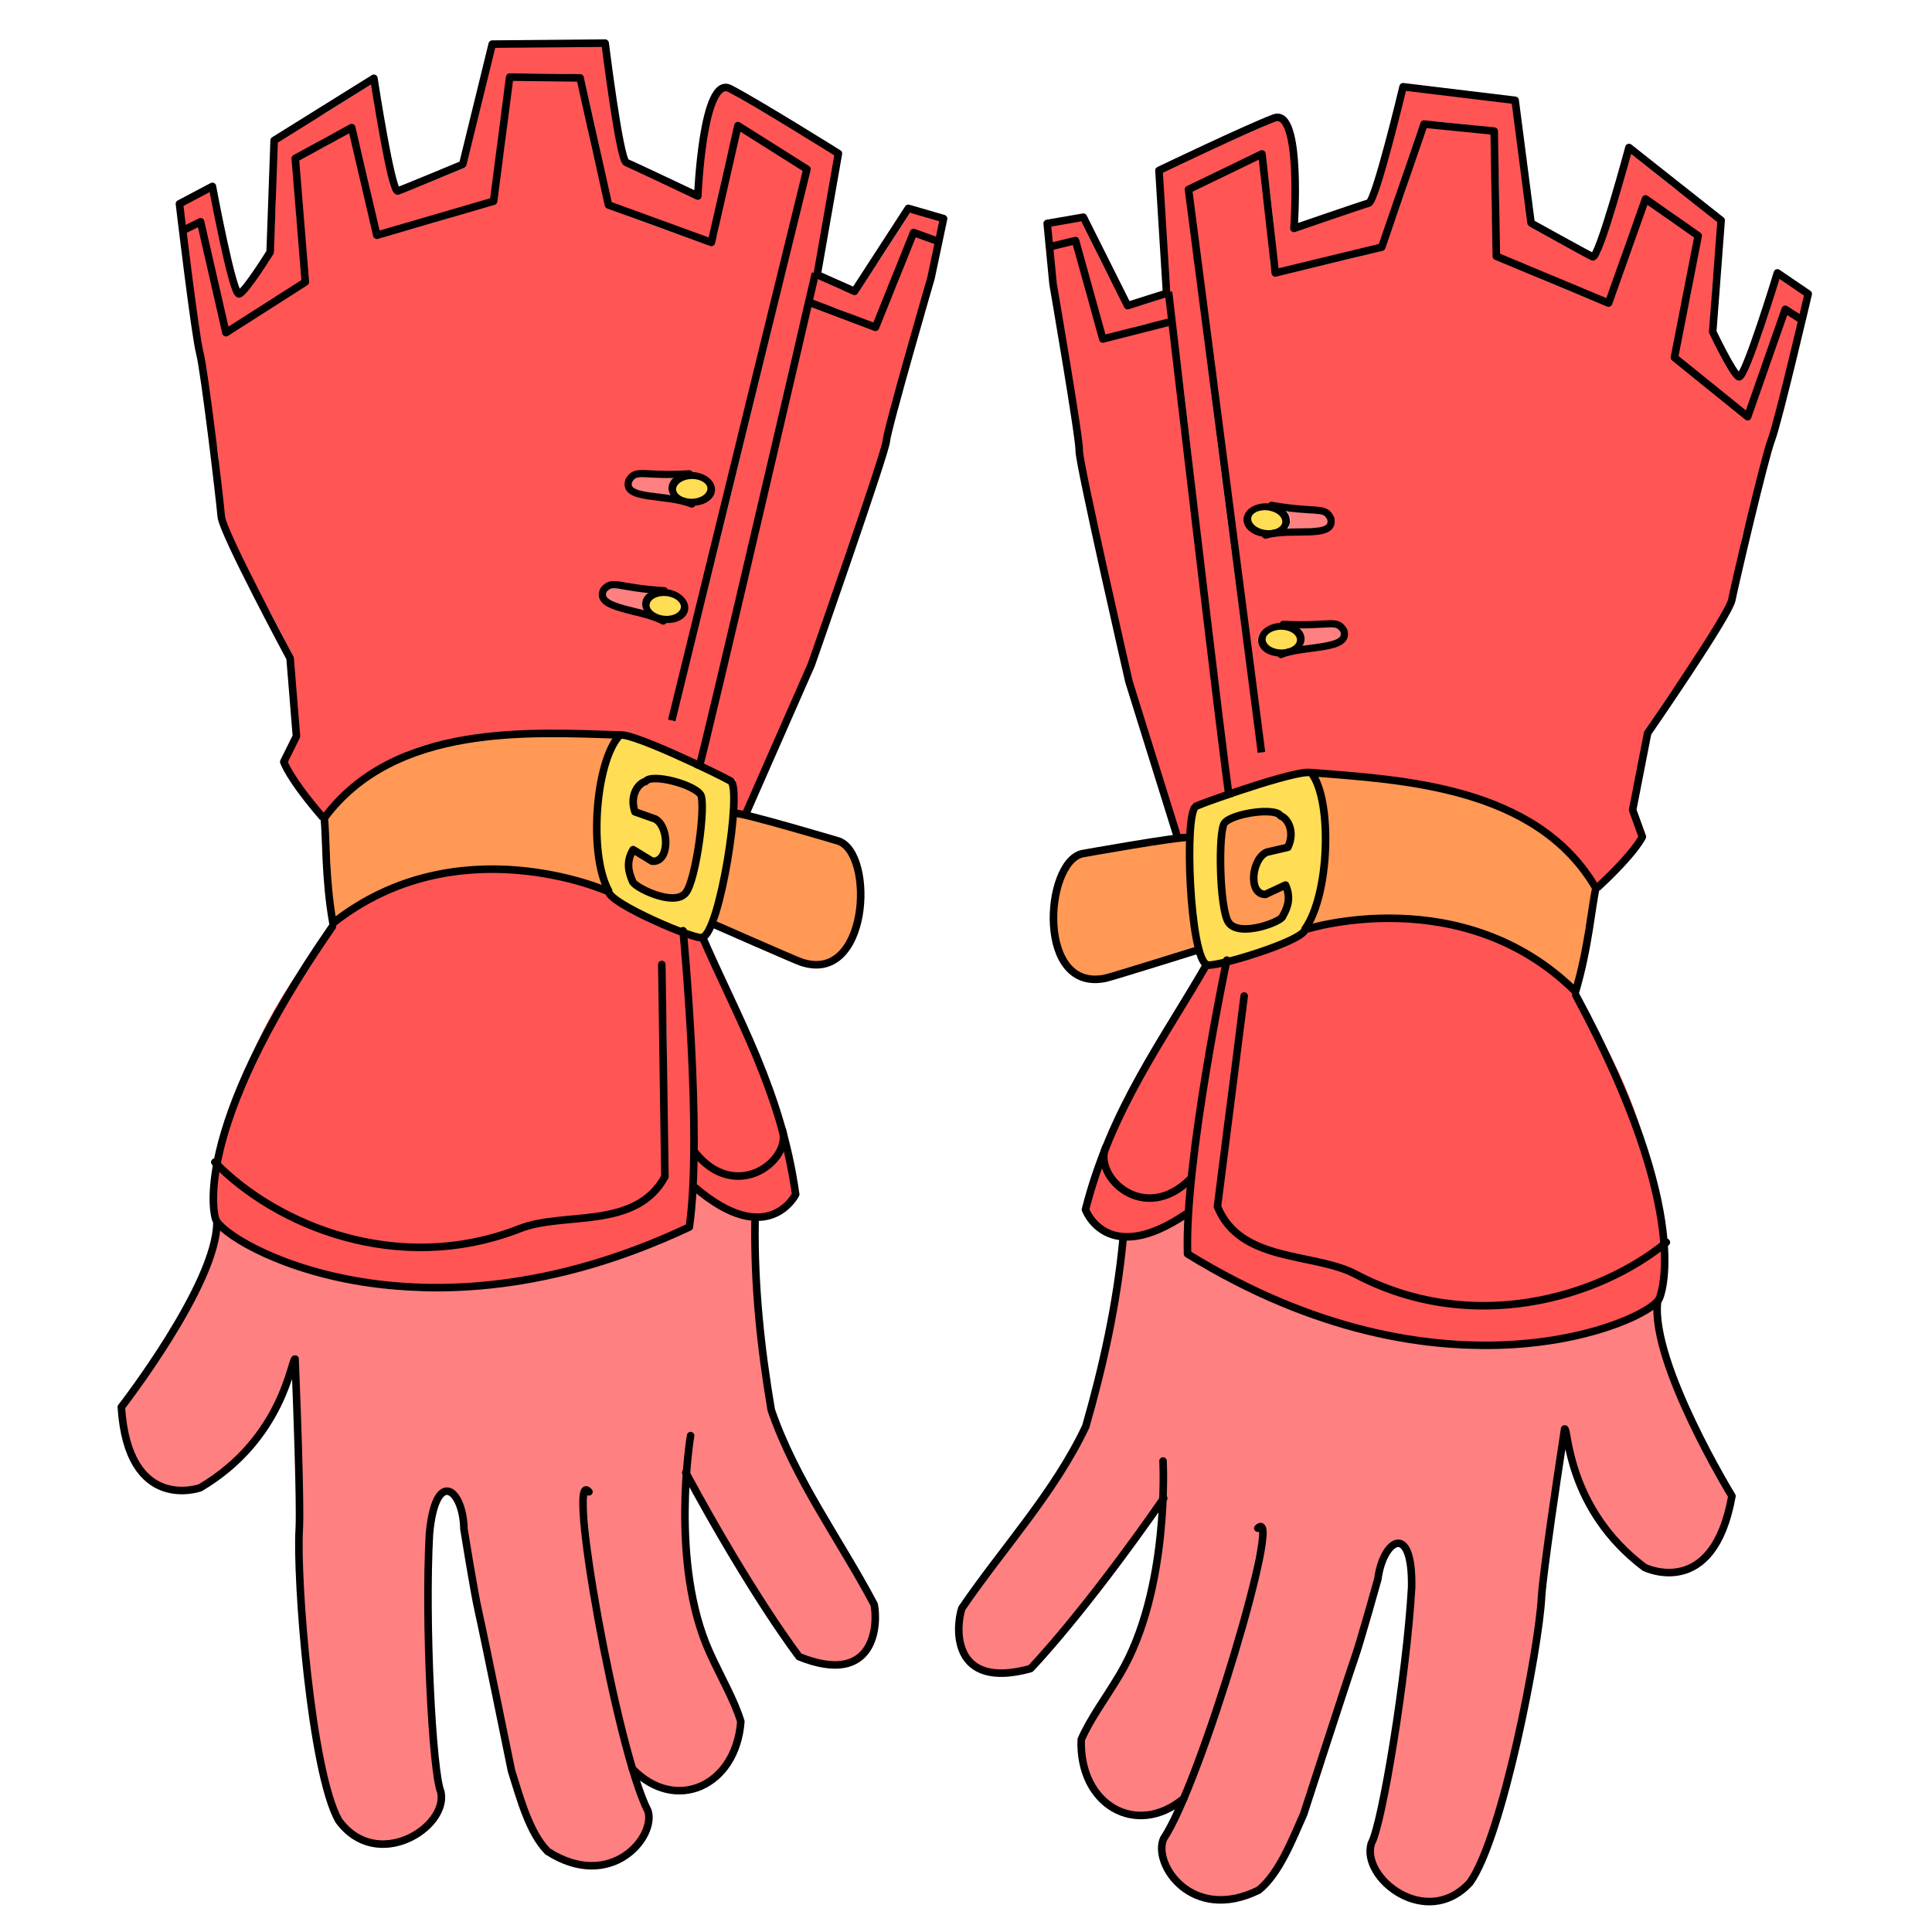 <?xml version="1.0" encoding="UTF-8"?>
<svg cursor="default" version="1.1" viewBox="0 0 256 256" xmlns="http://www.w3.org/2000/svg" xmlns:cc="http://creativecommons.org/ns#" xmlns:dc="http://purl.org/dc/elements/1.1/" xmlns:rdf="http://www.w3.org/1999/02/22-rdf-syntax-ns#">
 <g stroke-linecap="round" stroke-linejoin="round">
  <g fill="#f95" stroke="#f95" stroke-width=".356">
   <path d="m44.408 119.98c-0.178-0.526-0.399-3.315-0.491-6.199-1.881-4.791-0.9-6.237 3.245-9.571 6.322-5.085 15.586-7.849 31.092-6.792l3.338 0.228-1.699 2.684c-1.288 3.502-1.454 7.515-0.907 12.23l1.211 4.762-5.229-1.088c-5.023-1.565-6.365-1.877-12.864-1.331-5.546 0.465-6.252 1.302-9.133 2.446-1.744 0.692-4.42 1.26-5.774 2.086l-3.041 2.836z" style="paint-order:normal"/>
   <path d="m86.734 118.11c-2.525-0.684-3.168-1.207-3.32-2.979l0.499-2.225 1.305 0.503c1.872 0.956 3.121 1.197 3.512-0.932 0.421-2.292-0.828-3.398-2.95-4.354-1.879-0.847-1.874-2.383-0.677-3.791 0.991-1.167 2.085-1.35 4.999-0.225 2.148 0.829 3.041 1.886 2.376 6.834-0.523 3.888-1.353 7.366-2.208 7.562-0.302 0.069-1.748 0.511-2.535 0.298z" style="paint-order:normal"/>
   <path d="m106.95 127.68c-0.315-0.089-3.095-1.105-6.3-2.457l-5.456-3.174 0.785-2.964c0.432-1.63 1.027-4.676 1.324-6.769l0.234-4.381 3.412 0.748c1.702 0.373 4.584 1.119 6.66 1.731 3.651 1.076 4.531 1.704 5.372 3.251 1.774 3.266 0.643 11.121-1.885 13.215-1.008 0.835-3.321 1.033-4.145 0.799z" style="paint-order:normal"/>
  </g>
  <g fill="#fd5" stroke="#fd5" stroke-width=".356">
   <path d="m89.131 122.89c-5.52-2.241-8.126-3.947-8.869-5.603-1.482-3.304-1.177-12.102 0.394-16.761 0.964-2.861 1.39-3.398 4.398-2.281 4.138 1.536 11.917 5.106 11.96 5.629 0.106 1.308-0.478 8.533-1.168 12.151-0.633 3.32-2.571 7.685-2.96 7.692-0.048 1e-3 -1.902-0.074-3.756-0.827zm1.989-4.426c0.85-1.076 1.448-4.795 1.829-9.091 0.36-4.055 0.598-4.375-2.003-5.446-4.431-1.824-7.328-0.972-7.042 2.548 0.126 1.546 0.196 1.63 1.798 2.168 1.759 0.59 2.107 1.118 2.244 2.805 0.141 1.729-0.881 3.033-2.438 2.034-0.732-0.47-1.819-1.33-1.805-1.674 0.026-0.624-0.813 2.433-0.525 3.756 0.397 1.821 0.417 1.991 2.772 2.864 2.426 0.899 4.301 1.133 5.167 0.036z" style="paint-order:normal"/>
   <path d="m86.731 81.434c-0.756-0.492-1.017-1.597-0.351-2.204 0.37-0.337 0.93-0.291 1.209-0.314 0.949-0.077 2.612 0.727 2.672 1.457 0.047 0.576-0.579 1.294-1.55 1.373-0.673 0.055-1.561-0.039-1.981-0.312z" style="paint-order:normal"/>
   <path d="m90.894 66.088c-1.278-0.517-1.825-2.013-0.755-2.522 1.197-0.57 3.803 0.24 3.705 1.099-0.1 0.877-1.89 1.852-2.95 1.423z" style="paint-order:normal"/>
  </g>
  <g fill="#f55" stroke="#f55" stroke-width=".356">
   <path d="m41.418 106.48c-0.553-0.625-1.679-2.008-2.399-3.082l-1.25-2.3 0.776-1.628c0.739-1.456 1.283-1.733 0.86-7.065l-0.448-5.651-2.851-5.451c-2.697-4.825-5.148-7.776-5.878-10.137-0.635-2.055-0.977-3.977-1.148-6.821-0.087-1.456 0.326-3.001-0.178-5.247-1.375-6.136-2.091-11.152-2.212-12.482-0.459-5.037-2.722-15.471-2.259-15.813 0.234-0.172 1.683-0.653 1.773-0.744 0.548-0.558 0.876 3.237 1.731 7.01 0.973 4.292 1.559 7.411 1.852 7.497 0.453 0.133 7.934-5.16 9.89-6.761l1.077-0.423-0.565-8.059-0.889-7.941 3.602-1.695c1.619-0.869 3.226-2.369 3.364-2.241 0.137 0.128 1.014 3.897 1.84 7.494 0.826 3.597 1.324 6.782 1.424 6.867 0.1 0.085 3.804-0.91 8.231-2.211 4.427-1.301 7.975-2.754 8.033-2.759 0.058-0.005 0.668-3.138 1.205-7.431 0.537-4.294 0.837-8.722 0.966-8.9 0.262-0.363 8.153-0.075 8.826 0.269 0.237 0.121 0.415 4.171 1.399 8.584 0.984 4.413 1.913 8.129 2.065 8.259 0.428 0.366 13.655 5.14 14.142 5.105 0.238-0.017 0.622-0.843 0.853-1.835 0.231-0.992 0.708-4.424 1.403-7.506 0.881-3.908 1.224-6.25 1.546-6.093 0.499 0.243 7.614 4.758 8.176 5.177 0.188 0.14-3.68 16.618-8.559 36.51-6.513 26.55-9.357 36.231-9.031 36.509 0.279 0.237 0.555 0.237 0.74 2.56e-4 0.378-0.484 17.996-72.391 17.917-73.13-0.269-0.567-9.483-6.324-9.893-6.171-0.246 0.118-1.172 3.479-2.058 7.469-0.894 4.027-1.384 7.449-1.346 7.688 0.288 1.811-12.622-3.818-13.183-4.289-0.246-0.206-0.626-4.167-1.5-8.192-0.874-4.026-1.71-7.747-1.857-8.269-0.266-0.94-0.32-0.95-5.314-0.994-2.775-0.024-5.124 0.049-5.221 0.162-0.096 0.114-0.64 3.816-1.207 8.228-0.567 4.412-0.669 8.329-0.697 8.372-0.093 0.14-14.931 4.619-15.031 4.535-0.054-0.045-0.455-3.765-1.304-7.417-0.85-3.652-1.671-6.811-1.825-7.021-0.183-0.249-1.72 0.406-4.435 1.89l-3.833 2.488 0.347 7.989 1.039 8.296-4.069 3.113c-2.386 1.514-4.828 3.847-5.902 3.188-0.232 0.084-1.078-2.953-1.921-6.693-0.761-3.376-0.832-6.603-1.014-7.1-0.342-0.938-1.284-0.19-2.632 0.342-0.713 0.281-0.477-1.751-0.555-2.698-0.075-0.923 0.577-0.618 1.857-1.245 0.823-0.403 2.214-1.239 2.287-1.178 0.072 0.061-0.064 3.23 0.442 5.629 1.523 7.215 2.558 9.429 3.259 8.804 2.093-1.868 2.276-4.136 3.811-4.433 0.675-1.136 0.819-2.326 1.041-8.569l-0.013-7.592 6.384-3.478 6.113-3.82 0.131 1.605c0.143 1.758 1.838 10.486 2.301 11.852 0.159 0.469 0.509 0.918 0.777 0.996 0.268 0.079 2.502-0.685 4.964-1.696l4.477-1.839 1.925-7.927 1.873-8.196c0.381 0.017 1.221-0.916 1.404-0.091 0.136 0.614 3.521 0.008 6.687-0.029 3.167-0.037 6.11-0.064 6.135-0.027 0.025 0.037 0.154 3.416 0.686 6.958 1.423 9.474 1.006 8.151 6.687 10.86 2.656 1.267 4.938 2.654 5.215 2.588 0.341-0.081 0.414-1.945 0.824-5.426 0.633-5.374 1.81-9.098 2.757-9.175 0.307-0.025 1.164 0.909 1.842 1.302 3.507 2.031 12.441 7.168 12.61 7.397 0.22 0.298-2.308 14.685-2.736 15.616-0.152 0.331-1.939 6.563-3.635 13.859-6.526 28.062-11.345 50.729-11.562 50.988-0.124 0.149-2.642-1.55-5.182-2.551l-4.838-1.373-6.508-0.178c-8.159-0.223-15.948 0.399-20.466 1.909-3.997 1.336-8.317 3.944-10.738 6.484l-2.277 2.994zm49.207-24.494c0.426-0.354 0.745-1.018 0.708-1.476-0.142-1.746-2.015-2.19-6.219-2.73-4.642-0.596-5.469-0.775-5.319 1.059 0.09 1.109 0.946 1.488 3.788 2.191 1.295 0.32 2.717 0.887 3.038 1.06 0.897 0.482 3.14 0.613 4.005-0.104zm2.555-15.118c2.341-1.165 2.219-3.18-0.253-4.188-0.956-0.39-2.653-0.133-5.296-0.095-3.648 0.052-3.991-0.315-4.571 0.441-0.834 1.087-0.344 2.462 1.027 2.888 0.581 0.181 2.035 0.065 3.476 0.293 4.26 0.673 3.05 0.322 3.376 0.479 0.756 0.364-0.365 0.821 1.281 0.002z" style="paint-order:normal"/>
   <path d="m54.555 169.86c-10.74 0.589-20.527-2.528-24.676-6.771l-1.446-2.311 0.053-2.515c0.029-1.383 0.079-4.04 0.326-3.024 0.851-2.022 1.744 1.806 3.528 2.943 10.59 6.749 23.439 9.065 35.792 4.835 1.534-0.527 4.244-1.338 5.736-1.463 4.443-0.372 8.928-0.414 10.866-1.441 2.6-1.379 3.517-3.72 3.374-5.737-0.061-0.865 0.516-7.15 0.432-14.108-0.143-11.947-0.328-13.959-1.189-12.919-0.173 0.209 0.214 6.86 0.322 14.614 0.213 15.37 0.239 14.933-2.168 16.706-1.866 1.374-3.621 1.864-9.835 2.729-3.689 0.513-6.273 1.393-8.088 2.017-3.902 1.343-9.693 2.123-13.603 1.872-8.176-0.524-17.89-3.465-22.813-9.158l-1.946-2.25c0.276-0.928 0.182-2.168 0.458-3.096 2.116-7.127 4.636-14.59 10.918-23.166l3.902-5.327 3.497-2.432c7.63-4.516 15.485-4.991 26.708-3.422 3.298 0.461 4.337 0.023 7.712 3.987 1.048 0.705 3.191 1.828 4.761 2.496l2.991 0.775 0.118 3.585c1.944 10.143 2.122 26.075 1.059 31.967l-0.516 2.86-3.353 1.954c-8.358 3.482-14.133 5.131-22.745 6.032-4.334 0.453-8.292 0.309-10.746 0.159z" style="paint-order:normal"/>
   <path d="m97.394 105.35 0.253-2.159-1.909-0.573c-1.151-0.346-2.66-0.94-2.642-1.143 0.135-1.502 2.451-11.005 5.177-22.616 2.726-11.611 6.039-24.607 7.131-29.304 1.092-4.698 2.081-8.991 2.127-9.053 0.046-0.062 2.006 0.817 4.184 1.671 2.178 0.854 4.14 1.841 4.366 1.823 0.227-0.018 1.511-2.786 2.854-6.15l2.345-6.563 1.411 0.283c0.592 0.154 1.455 0.458 1.47 0.639 0.047 0.579-3.504 14.224-7.491 28.387-2.294 8.149-8.908 28.571-13.465 36.934-2.72 4.992-3.957 10.635-4.526 10.104-1.009 0.549-1.436-1.028-1.289-2.28z" style="paint-order:normal"/>
   <path d="m96.917 155.64c-1.501-0.195-2.585-0.899-3.716-1.926l-1.099-0.751-0.235-7.818c-0.103-3.416 0.303-9.471-0.088-13.397-0.705-7.064-0.818-7.385-0.666-7.394 2.743-0.53 2.6 2.393 5.778 9.043 3.929 8.223 6.496 15.68 6.666 17.773 0.203 2.5-3.753 4.846-6.639 4.47z" style="paint-order:normal"/>
   <path d="m97.973 160.49c-1.424-0.287-2.056-0.469-4.248-1.92-1.267-0.839-1.887-1.913-1.567-3.149l0.022-1.837 1.342 0.854c2.876 2.293 7.206 2.358 9.523-0.37l0.568-1.882 1.312 3.556c0.25 1.38 0.108 2.809-0.014 3.046-0.278 0.544-3.298 2.342-4.037 2.368-0.306 0.011-1.119 0.074-1.823-0.068z" style="paint-order:normal"/>
   <path d="m111.99 41.123c-1.947-0.859-4.182-1.212-4.253-1.272-0.071-0.06 0.206-1.032 0.283-1.689l0.367-1 2.431 1.111c1.337 0.611 2.35 0.693 2.44 0.686 0.09-7e-3 1.911-2.066 3.859-5.077l3.54-5.476 1.958 0.186c1.511 0.216 2.812 0.382 2.165 1.559 0.151 1.003-0.226 1.852-2.74 0.721-0.674-0.201-1.327-0.737-1.406-0.637-0.079 0.1-0.877 3.013-2.27 6.308l-2.634 6.229z" style="paint-order:normal"/>
  </g>
  <g fill="#ff8080">
   <path d="m76.289 246.32c-2.243-0.621-4.256-1.35-5.266-3.041-1.866-3.123-3.252-7.322-5.512-19.853-2.172-12.042-3.825-20.005-4.015-22.304-0.205-2.487-0.972-3.763-2.368-3.65-1.55 0.126-1.966 2.119-2.257 6.636-0.458 7.111-0.535 22.816 0.405 30.195 1.304 4.704 0.752 5.919-0.811 7.534-3.768 3.893-10.313 2.811-12.214-1.938-0.829-2.071-1.611-6.562-2.422-11.33-0.827-4.859-2.257-22.34-2.094-25.585 0.147-2.914 0.355-14.157 0.015-19.499-0.226-3.549-0.294-3.928-0.712-3.977-0.304-0.036-0.216 1.124-0.38 1.626-0.927 2.835-2.006 5.074-2.851 6.588-1.441 2.581-4.729 6.145-7.168 7.886-1.91 1.363-2.641 1.53-4.105 1.632-4.032 0.281-7.246-3.357-8.043-8.79l-0.149-2.266 2.163-2.157c5.422-7.514 9.25-15.534 10.199-19.801l0.116-1.854 2.199 1.758c3.148 2.518 14.976 7.077 25.106 7.072 3.609-2e-3 11.886-0.625 15.64-1.391 5.83-1.189 12.024-3.183 17.615-5.671l2.132-1.456 0.61-1.594c-0.567-5.235 0.15-2.728 1.633-1.697 1.661 1.155 2.995 1.414 4.327 1.757l1.733 0.382-0.028 9.187c0.36 5.053 1.501 10.592 1.851 12.812 0.553 3.507 0.157 4.201 1.455 7.217 1.771 4.112 2.803 5.496 7.991 14.279 4.006 6.782 4.644 7.497 4.763 9.184 0.314 4.455-2.966 6.957-7.42 5.866-0.958-0.235-2.533-0.565-2.771-0.792-1.382-1.328-9.812-14.237-12.931-21.538l-1.729-2.948 0.397-1.638c0.276-2.954 0.653-3.405 0.038-3.354-0.437 0.035 0.038 0.34-0.198 2.255-0.153 1.244-0.473 2.81-0.502 3.464-0.029 0.654 0.174 1.467 0.139 1.832-0.219 2.281-0.05 9.008 0.44 12.101 0.866 5.467 1.472 7.344 5.068 14.798 1.631 3.381 1.788 4.757 0.903 7.136-1.254 3.366-3.689 5.539-6.744 5.78-1.518 0.119-2.691-0.171-3.864-0.699-2.248-1.01-3.036-2.403-3.677-4.716-2.36-8.518-4.396-23.162-4.954-30.022-0.237-2.915-0.79-3.944-0.331-4.286 0.406-0.302 1.015 0.257 0.757-0.143-0.422-0.654-1.264-0.56-1.585 0.177-1.327 3.052 3.864 30.928 7.586 40.737l1.286 2.627-0.509 1.926c-1.238 3.195-5.857 5.055-9.34 4.091z" stroke="#ff8080" stroke-width=".252" style="paint-order:normal"/>
   <path d="m87.157 65.356c-1.728-0.234-2.106-0.305-2.63-0.494-0.724-0.26-0.941-0.633-0.641-1.1 0.302-0.471 0.659-0.534 2.55-0.45 0.647 0.029 1.384 0.053 1.639 0.053 0.254 1e-3 0.598 0.006 0.763 0.012l0.3 0.011-0.196 0.241c-0.314 0.387-0.388 0.629-0.349 1.147 0.02 0.253 0.065 0.534 0.101 0.624 0.037 0.091 0.043 0.163 0.013 0.162-0.029-0.001-0.727-0.094-1.55-0.206z" stroke="#f55" stroke-width=".061" style="paint-order:markers fill stroke"/>
   <g stroke="#ff8080" stroke-width=".061">
    <path d="m83.695 80.413c-2.008-0.528-2.735-0.805-3.142-1.2-0.285-0.276-0.295-0.492-0.038-0.828 0.373-0.487 0.536-0.494 2.886-0.122 0.857 0.136 1.746 0.265 1.975 0.287l0.417 0.041-0.197 0.175c-0.246 0.218-0.453 0.551-0.523 0.837-0.063 0.259-0.04 0.779 0.044 1.011 0.033 0.09 0.039 0.164 0.012 0.163-0.026-0.001-0.671-0.165-1.434-0.366z" style="paint-order:markers fill stroke"/>
    <path d="m83.948 80.485c-2.251-0.588-3.004-0.873-3.421-1.294-0.277-0.28-0.267-0.497 0.039-0.858l0.254-0.299 0.538-0.009c0.35-0.006 1.065 0.076 2.044 0.236 0.828 0.135 1.701 0.263 1.939 0.286l0.433 0.042-0.268 0.295c-0.353 0.389-0.5 0.786-0.464 1.26 0.015 0.202 0.053 0.428 0.084 0.502 0.031 0.074 0.034 0.134 0.006 0.135-0.028 9.9e-4 -0.561-0.132-1.185-0.295z" style="paint-order:markers fill stroke"/>
    <path d="m86.935 65.281c-2.021-0.294-2.51-0.418-2.912-0.737-0.347-0.275-0.235-0.822 0.215-1.055 0.284-0.147 0.981-0.185 2.386-0.13 0.681 0.026 1.473 0.048 1.762 0.049 0.288 2.3e-4 0.545 0.01 0.57 0.022 0.025 0.012-0.037 0.151-0.139 0.309-0.261 0.407-0.308 0.664-0.228 1.26 0.046 0.341 0.047 0.511 0.003 0.512-0.036 7.1e-4 -0.782-0.103-1.657-0.231z" style="paint-order:markers fill stroke"/>
   </g>
  </g>
  <g fill="#f95" stroke="#f95" stroke-width=".356">
   <path d="m208.74 129.03c0.236-0.503 0.766-3.25 1.179-6.106 2.403-4.552 1.589-6.098-2.159-9.873-5.716-5.757-14.614-9.537-30.141-10.214l-3.342-0.146 1.389 2.857c0.889 3.624 0.608 7.63-0.461 12.255l-1.734 4.598 5.318-0.499c5.166-0.995 6.535-1.156 12.932 0.11 5.46 1.08 6.068 1.99 8.804 3.448 1.656 0.882 4.252 1.745 5.506 2.717l2.706 3.158z" style="paint-order:normal"/>
   <path d="m166.89 122.45c2.585-0.398 3.283-0.847 3.631-2.59l-0.248-2.267-1.353 0.355c-1.966 0.742-3.235 0.842-3.387-1.318-0.163-2.324 1.202-3.285 3.417-3.999 1.961-0.632 2.128-2.159 1.096-3.692-0.855-1.27-1.922-1.574-4.943-0.781-2.228 0.584-3.232 1.535-3.122 6.527 0.086 3.922 0.523 7.471 1.352 7.761 0.292 0.102 1.68 0.703 2.486 0.579z" style="paint-order:normal"/>
   <path d="m145.73 129.71c0.323-0.054 3.199-0.753 6.534-1.74l5.776-2.547-0.45-3.033c-0.247-1.668-0.5-4.761-0.561-6.874l0.255-4.38-3.474 0.363c-1.733 0.181-4.681 0.601-6.811 0.978-3.748 0.662-4.693 1.189-5.701 2.633-2.127 3.048-1.879 10.98 0.401 13.343 0.909 0.942 3.185 1.397 4.03 1.256z" style="paint-order:normal"/>
  </g>
  <g fill="#fd5" stroke="#fd5" stroke-width=".356">
   <path d="m163.97 126.94c5.735-1.612 8.515-3.017 9.438-4.58 1.841-3.118 2.518-11.895 1.476-16.7-0.639-2.95-1.003-3.532-4.117-2.757-4.284 1.065-12.412 3.746-12.513 4.261-0.252 1.288-0.476 8.533-0.193 12.206 0.259 3.37 1.699 7.924 2.084 7.974 0.047 7e-3 1.899 0.138 3.824-0.404zm-1.484-4.62c-0.725-1.164-0.905-4.927-0.805-9.239 0.094-4.07-0.106-4.415 2.597-5.189 4.607-1.319 7.391-0.15 6.714 3.317-0.297 1.522-0.376 1.598-2.029 1.954-1.813 0.391-2.219 0.876-2.543 2.537-0.333 1.703 0.537 3.112 2.196 2.293 0.78-0.385 1.956-1.119 1.98-1.462 0.043-0.623 0.537 2.508 0.103 3.791-0.597 1.765-0.636 1.932-3.074 2.537-2.511 0.624-4.4 0.647-5.139-0.54z" style="paint-order:normal"/>
   <path d="m170.98 86.009c0.806-0.404 1.189-1.474 0.594-2.151-0.33-0.377-0.891-0.393-1.167-0.447-0.934-0.182-2.677 0.431-2.817 1.15-0.111 0.567 0.432 1.35 1.387 1.537 0.663 0.129 1.555 0.136 2.003-0.089z" style="paint-order:normal"/>
   <path d="m168.55 70.294c1.328-0.372 2.038-1.797 1.031-2.422-1.126-0.7-3.806-0.185-3.804 0.68 2e-3 0.883 1.672 2.051 2.773 1.743z" style="paint-order:normal"/>
  </g>
  <g fill="#f55" stroke="#f55" stroke-width=".356">
   <path d="m213.22 115.95c0.619-0.559 1.893-1.808 2.727-2.795l1.499-2.147-0.59-1.704c-0.572-1.529-1.082-1.865-0.068-7.117l1.075-5.566 3.441-5.1c3.218-4.495 5.982-7.154 6.971-9.419 0.86-1.972 1.414-3.843 1.901-6.65 0.249-1.437 0.011-3.018 0.761-5.194 2.05-5.944 3.321-10.85 3.59-12.158 1.017-4.954 4.429-15.072 4.006-15.462-0.213-0.197-1.6-0.837-1.679-0.937-0.482-0.615-1.231 3.119-2.502 6.774-1.445 4.156-2.375 7.191-2.676 7.244-0.465 0.081-7.31-6.012-9.075-7.821l-1.024-0.541 1.459-7.946 1.768-7.793-3.391-2.086c-1.512-1.044-2.942-2.714-3.093-2.602-0.151 0.112-1.442 3.76-2.664 7.242-1.221 3.483-2.071 6.593-2.18 6.666-0.109 0.073-3.679-1.328-7.933-3.115-4.255-1.786-7.618-3.625-7.676-3.636-0.057-0.011-0.314-3.192-0.369-7.519-0.055-4.327 0.14-8.761 0.032-8.953-0.22-0.39-8.093-0.983-8.801-0.716-0.249 0.094-0.877 4.098-2.346 8.374-1.47 4.276-2.807 7.865-2.972 7.977-0.467 0.316-14.142 3.587-14.623 3.497-0.235-0.044-0.524-0.907-0.643-1.918-0.119-1.011-0.21-4.475-0.558-7.615-0.441-3.982-0.52-6.347-0.858-6.228-0.523 0.186-8.097 3.88-8.702 4.234-0.203 0.118 1.805 16.925 4.438 37.237 3.514 27.11 5.262 37.048 4.906 37.287-0.304 0.205-0.578 0.174-0.736-0.082-0.322-0.523-9.817-73.946-9.657-74.672 0.331-0.534 10.129-5.228 10.519-5.031 0.231 0.145 0.777 3.588 1.213 7.652 0.44 4.101 0.545 7.557 0.481 7.79-0.488 1.767 12.969-2.388 13.579-2.793 0.267-0.177 1.086-4.071 2.403-7.974 1.317-3.903 2.562-7.508 2.767-8.011 0.369-0.905 0.424-0.909 5.392-0.396 2.76 0.285 5.087 0.619 5.17 0.743 0.083 0.124 0.21 3.864 0.283 8.312 0.072 4.448-0.263 8.352-0.24 8.397 0.077 0.15 14.323 6.254 14.432 6.181 0.058-0.039 0.871-3.691 2.123-7.226 1.251-3.534 2.42-6.582 2.596-6.774 0.21-0.227 1.664 0.595 4.196 2.373l3.532 2.9-1.235 7.9-1.957 8.129 3.697 3.547c2.202 1.771 4.369 4.361 5.51 3.826 0.221 0.109 1.401-2.814 2.655-6.437 1.132-3.271 1.563-6.469 1.798-6.943 0.444-0.894 1.297-0.046 2.577 0.633 0.677 0.359 0.67-1.687 0.852-2.619 0.177-0.909-0.505-0.678-1.707-1.444-0.773-0.492-2.062-1.478-2.141-1.425-0.079 0.053-0.296 3.217-1.067 5.544-2.318 7.001-3.593 9.085-4.219 8.386-1.871-2.09-1.801-4.364-3.293-4.83-0.544-1.204-0.555-2.403-0.079-8.632l0.859-7.543-5.957-4.168-5.65-4.478-0.309 1.581c-0.338 1.731-2.995 10.216-3.608 11.522-0.211 0.449-0.608 0.855-0.883 0.903-0.275 0.048-2.41-0.959-4.744-2.238l-4.245-2.326-1.03-8.092-0.948-8.354c-0.381-0.026-1.112-1.046-1.385-0.247-0.204 0.595-3.499-0.384-6.642-0.774-3.143-0.39-6.065-0.744-6.094-0.71-0.029 0.034-0.534 3.378-1.457 6.838-2.47 9.256-1.908 7.988-7.856 10.048-2.781 0.963-5.203 2.087-5.471 1.991-0.33-0.118-0.195-1.979-0.214-5.484-0.03-5.411-0.785-9.243-1.718-9.425-0.302-0.059-1.258 0.774-1.975 1.088-3.711 1.628-13.163 5.737-13.356 5.946-0.251 0.272 0.657 14.851 0.978 15.824 0.115 0.346 1.195 6.739 2.069 14.178 3.359 28.615 5.622 51.677 5.809 51.959 0.107 0.162 2.799-1.246 5.434-1.958l4.961-0.825 6.488 0.548c8.133 0.687 15.804 2.173 20.126 4.178 3.824 1.773 7.826 4.847 9.949 7.64l1.929 3.229zm-46.171-29.824c-0.384-0.399-0.627-1.095-0.539-1.546 0.336-1.72 2.246-1.952 6.485-2.02 4.68-0.075 5.521-0.161 5.168 1.645-0.213 1.092-1.106 1.374-4.008 1.756-1.323 0.174-2.799 0.579-3.137 0.714-0.945 0.379-3.189 0.259-3.969-0.55zm-0.855-15.309c-2.196-1.418-1.851-3.408 0.718-4.133 0.994-0.281 2.652 0.164 5.273 0.496 3.62 0.459 4.001 0.132 4.493 0.947 0.707 1.173 0.068 2.485-1.343 2.756-0.597 0.115-2.03-0.162-3.487-0.096-4.308 0.194-3.066-0.02-3.409 0.1-0.792 0.278 0.271 0.857-1.273-0.14z" style="paint-order:normal"/>
   <path d="m193.1 177.47c10.608 1.782 20.681-0.225 25.276-3.979l1.695-2.136 0.228-2.505c0.125-1.378 0.372-4.024 0.013-3.041-0.621-2.104-1.934 1.6-3.834 2.531-11.276 5.527-24.303 6.397-36.108 0.817-1.466-0.695-4.069-1.802-5.538-2.093-4.374-0.865-8.826-1.406-10.638-2.643-2.431-1.66-3.08-4.089-2.713-6.077 0.157-0.853 0.284-7.163 1.142-14.068 1.474-11.857 1.882-13.836 2.621-12.706 0.148 0.227-0.977 6.793-1.948 14.487-1.925 15.251-1.901 14.814 0.294 16.843 1.701 1.574 3.391 2.256 9.469 3.808 3.608 0.921 6.079 2.083 7.812 2.906 3.728 1.769 9.396 3.189 13.31 3.376 8.184 0.39 18.164-1.45 23.691-6.559l2.184-2.019c-0.17-0.953 0.06-2.175-0.11-3.128-1.309-7.318-2.982-15.016-8.269-24.238l-3.285-5.729-3.204-2.806c-7.079-5.338-14.832-6.686-26.16-6.377-3.329 0.091-4.313-0.46-8.108 3.103-1.12 0.583-3.374 1.461-5.01 1.95l-3.059 0.437-0.517 3.55c-3.062 9.863-5.014 25.677-4.615 31.65l0.194 2.899 3.115 2.316c7.918 4.391 13.473 6.674 21.932 8.528 4.256 0.933 8.206 1.231 10.661 1.355z" style="paint-order:normal"/>
   <path d="m157.72 108.59-0.011-2.174 1.961-0.357c1.183-0.215 2.748-0.638 2.752-0.841 0.033-1.508-1.21-11.21-2.625-23.052-1.415-11.842-3.26-25.126-3.821-29.916-0.561-4.79-1.066-9.167-1.105-9.233-0.039-0.067-2.085 0.589-4.344 1.195-2.26 0.606-4.319 1.369-4.542 1.325-0.223-0.044-1.191-2.937-2.152-6.429l-1.6-6.784-1.433 0.124c-0.606 0.087-1.497 0.293-1.532 0.471-0.111 0.57 1.897 14.526 4.281 29.045 1.372 8.354 5.669 29.386 9.265 38.204 2.147 5.264 2.747 11.01 3.372 10.545 0.942 0.658 1.542-0.861 1.535-2.122z" style="paint-order:normal"/>
   <path d="m152.59 158.62c1.513-0.027 2.669-0.605 3.908-1.5l1.176-0.624 1.105-7.743c0.483-3.383 0.754-9.446 1.581-13.303 1.488-6.941 1.636-7.248 1.485-7.274-2.667-0.832-2.851 2.088-6.749 8.343-4.821 7.734-8.202 14.859-8.605 16.919-0.481 2.461 3.19 5.234 6.1 5.182z" style="paint-order:normal"/>
   <path d="m151 163.32c1.447-0.127 2.096-0.237 4.436-1.435 1.353-0.693 2.088-1.69 1.908-2.954l0.183-1.828-1.428 0.7c-3.114 1.958-7.424 1.541-9.423-1.429l-0.354-1.934-1.7 3.387c-0.403 1.344-0.42 2.78-0.326 3.028 0.216 0.572 3.016 2.695 3.748 2.803 0.303 0.045 1.104 0.199 1.819 0.136z" style="paint-order:normal"/>
   <path d="m150.37 43.135c2.031-0.636 4.291-0.738 4.368-0.79 0.077-0.052-0.09-1.049-0.093-1.71l-0.254-1.034-2.54 0.833c-1.397 0.458-2.412 0.427-2.501 0.41-0.089-0.017-1.669-2.266-3.269-5.476l-2.908-5.837-1.966-0.033c-1.526 0.046-2.837 0.066-2.325 1.308-0.261 0.98 0.018 1.865 2.642 1.022 0.693-0.125 1.401-0.584 1.469-0.476 0.067 0.108 0.536 3.092 1.553 6.521l1.923 6.483z" style="paint-order:normal"/>
  </g>
  <g fill="#ff8080">
   <path d="m162.98 251.03c2.298-0.367 4.38-0.868 5.572-2.435 2.203-2.896 4.047-6.915 7.69-19.115 3.5-11.725 6.03-19.454 6.475-21.717 0.481-2.449 1.385-3.632 2.76-3.363 1.526 0.298 1.718 2.325 1.504 6.846-0.337 7.118-2.011 22.733-3.767 29.962-1.82 4.53-1.407 5.798-0.033 7.578 3.311 4.289 9.935 3.942 12.354-0.565 1.055-1.966 2.332-6.342 3.669-10.99 1.363-4.737 4.732-21.95 4.932-25.193 0.179-2.913 1.225-14.109 2.158-19.379 0.62-3.502 0.73-3.87 1.151-3.873 0.306-2e-3 0.089 1.141 0.196 1.658 0.605 2.92 1.428 5.266 2.099 6.865 1.144 2.725 4.015 6.634 6.245 8.635 1.746 1.567 2.454 1.815 3.898 2.08 3.976 0.729 7.575-2.529 8.972-7.839l0.401-2.236-1.909-2.385c-4.551-8.071-7.461-16.468-7.929-20.814l0.092-1.855-2.381 1.502c-3.409 2.151-15.671 5.364-25.738 4.23-3.586-0.404-11.742-1.946-15.387-3.125-5.661-1.831-11.594-4.503-16.874-7.598l-1.956-1.685-0.428-1.652c1.147-5.139 0.154-2.728-1.434-1.869-1.78 0.963-3.134 1.071-4.496 1.264l-1.765 0.187-0.996 9.133c-0.921 4.981-2.672 10.359-3.267 12.526-0.94 3.424-0.624 4.157-2.251 7.01-2.218 3.889-3.398 5.15-9.532 13.3-4.737 6.293-5.45 6.933-5.756 8.596-0.808 4.393 2.172 7.244 6.721 6.657 0.979-0.126 2.58-0.279 2.842-0.479 1.521-1.165 11.337-13.055 15.25-19.963l2.047-2.737-0.212-1.672c0.055-2.967-0.27-3.456 0.336-3.338 0.43 0.084-0.076 0.334-0.055 2.263 0.014 1.253 0.157 2.845 0.113 3.499-0.044 0.653-0.337 1.439-0.342 1.805-0.037 2.291-0.954 8.957-1.786 11.977-1.47 5.336-2.281 7.135-6.686 14.141-1.998 3.178-2.307 4.528-1.692 6.991 0.871 3.485 3.049 5.916 6.058 6.496 1.496 0.288 2.693 0.13 3.918-0.264 2.346-0.754 3.285-2.05 4.18-4.277 3.294-8.202 6.949-22.528 8.269-29.283 0.561-2.871 1.225-3.831 0.806-4.222-0.37-0.345-1.037 0.142-0.737-0.226 0.492-0.603 1.319-0.416 1.555 0.353 0.979 3.181-7.286 30.305-12.078 39.638l-1.571 2.467 0.291 1.971c0.874 3.313 5.257 5.676 8.826 5.107z" stroke="#ff8080" stroke-width=".252" style="paint-order:normal"/>
   <path d="m172.35 69.983c1.743-0.041 2.127-0.069 2.669-0.198 0.748-0.178 1.006-0.524 0.76-1.022-0.248-0.502-0.595-0.604-2.484-0.732-0.646-0.044-1.381-0.102-1.634-0.129s-0.595-0.06-0.759-0.073l-0.299-0.023 0.168 0.261c0.269 0.419 0.315 0.668 0.219 1.179-0.048 0.249-0.124 0.523-0.17 0.609-0.047 0.087-0.061 0.157-0.031 0.159 0.029 0.002 0.733-0.013 1.563-0.032z" stroke="#f55" stroke-width=".061" style="paint-order:markers fill stroke"/>
   <g stroke="#ff8080" stroke-width=".061">
    <path d="m174.11 85.332c2.054-0.301 2.807-0.495 3.256-0.842 0.314-0.242 0.348-0.456 0.13-0.818-0.317-0.526-0.477-0.551-2.855-0.443-0.867 0.039-1.764 0.069-1.995 0.066l-0.419-0.006 0.177 0.196c0.22 0.244 0.389 0.598 0.426 0.89 0.034 0.265-0.047 0.778-0.157 0.999-0.043 0.086-0.057 0.159-0.03 0.161 0.026 0.002 0.686-0.09 1.466-0.204z" style="paint-order:markers fill stroke"/>
    <path d="m173.85 85.376c2.302-0.334 3.082-0.533 3.544-0.905 0.307-0.247 0.321-0.464 0.056-0.857l-0.219-0.325-0.534-0.069c-0.347-0.045-1.067-0.043-2.058 0.006-0.838 0.041-1.72 0.072-1.959 0.068l-0.435-0.007 0.234 0.323c0.308 0.426 0.409 0.837 0.321 1.304-0.038 0.199-0.1 0.42-0.139 0.49-0.039 0.07-0.048 0.13-0.021 0.134 0.028 3e-3 0.572-0.069 1.21-0.162z" style="paint-order:markers fill stroke"/>
    <path d="m172.57 69.934c2.041-0.067 2.541-0.136 2.976-0.408 0.375-0.235 0.325-0.791-0.097-1.072-0.266-0.177-0.954-0.293-2.357-0.395-0.679-0.049-1.47-0.116-1.756-0.147-0.287-0.032-0.543-0.05-0.569-0.041-0.026 0.009 0.02 0.154 0.103 0.323 0.214 0.434 0.232 0.694 0.086 1.278-0.084 0.333-0.103 0.503-0.06 0.508 0.036 0.005 0.789-0.016 1.673-0.045z" style="paint-order:markers fill stroke"/>
   </g>
  </g>
 </g>
 <g fill="none" stroke="#000" stroke-linejoin="round">
  <g stroke-width="1px">
   <path d="m42.792 108.33c-4.551-5.27-5.189-7.389-5.189-7.389l1.677-3.39-0.842-10.344s-8.946-16.627-9.121-18.782c-0.175-2.155-2.225-19.343-2.849-21.679-0.624-2.336-2.691-19.739-2.691-19.739l4.368-2.308s2.701 14.532 3.546 14.246c0.845-0.286 4.105-5.54 4.105-5.54l0.531-14.795 13.214-8.234s2.323 15.213 3.167 14.928c0.844-0.286 8.608-3.521 8.608-3.521l3.91-15.937 14.958-0.132s1.909 15.464 2.806 15.825c0.897 0.361 9.472 4.436 9.472 4.436s0.642-16.105 4.265-14.231c3.623 1.875 14.366 8.593 14.366 8.593l-2.815 16.065 4.952 2.2 7.132-10.993 4.666 1.356-1.667 7.889s-5.822 20.054-5.914 21.58c-0.093 1.526-9.952 29.662-9.952 29.662l-8.603 19.573"/>
   <path d="m92.565 101.9c0.867-2.674 15.481-65.689 15.481-65.689"/>
   <path d="m89.005 95.461 17.919-73.046-9.146-5.764-3.514 15.471-13.637-4.965-3.756-16.832-9.337-0.108-2.133 16.444-15.469 4.513-3.33-14.264-7.478 4.079 1.333 16.379-10.517 6.713-3.365-14.695-2.298 1.134"/>
   <path d="m107.5 40.157 8.505 3.213 5.052-12.559 3.3 1.196"/>
   <path d="m82.25 97.39c-12.079-0.375-29.939-1.589-39.289 11.011 0.291 2.48 0.094 7.996 1.155 13.925 16.509-13.058 36.311-4.26 36.311-4.26"/>
   <path d="m80.647 118.05c-0.266 1.568 12.005 6.753 12.432 6.147 2.306-0.574 5.296-19.757 3.739-20.696-1.231-0.742-14.503-7.174-14.802-5.954-3.075 3.41-4.072 15.56-1.369 20.503z"/>
   <path d="m83.792 116.71c-0.043 0.714 5.491 3.558 7.072 1.594 1.387-1.724 2.682-11.711 1.982-12.96-0.771-1.376-6.497-2.925-7.305-1.792-0.888 0.176-2.179 1.768-1.408 4.019l2.68 0.948c1.893 0.998 1.954 5.839-0.413 5.592l-2.511-1.531c-0.974 1.633-0.583 3.008-0.098 4.13z"/>
   <path d="m97.328 107.75c1.078-0.088 13.803 3.703 13.803 3.703 4.831 1.738 3.992 19.085-4.987 16.025-0.844-0.288-11.915-5.158-11.915-5.158"/>
  </g>
  <g stroke-linecap="round">
   <path transform="matrix(.99 -.144 .31 .951 0 0)" d="m68.78 76.675a2.541 1.824 0 0 1 1.705 2.226 2.541 1.824 0 0 1-3.047 1.291 2.541 1.824 0 0 1-1.89-2.147 2.541 1.824 0 0 1 2.932-1.421" stroke-width=".967" style="paint-order:markers fill stroke"/>
   <path d="m91.335 62.784c-6.267 0.372-7.031-0.727-8.005 0.882-0.899 2.662 4.908 1.712 8.343 3.121" stroke-width=".96" style="paint-order:normal"/>
   <path transform="matrix(1 -.025 .195 .981 0 0)" d="m72.575 81.93a2.541 1.824 0 0 1 1.705 2.226 2.541 1.824 0 0 1-3.047 1.291 2.541 1.824 0 0 1-1.89-2.147 2.541 1.824 0 0 1 2.932-1.421" stroke-width=".967" style="paint-order:markers fill stroke"/>
  </g>
  <g stroke-linecap="round">
   <path d="m88.023 78.276c-6.267-0.377-6.894-1.559-8.053-0.078-1.21 2.536 5.093 2.517 7.912 4.092" stroke-width=".96px"/>
   <path d="m44.037 122.78c-19.152 27.604-15.519 38.762-15.448 38.792 1.185 3.162 26.641 18.068 62.75 1.014 1.78-12.221-0.828-39.263-0.828-39.263" stroke-width="1px"/>
   <path d="m87.693 127.8 0.411 28.118c-3.852 7.105-13.374 4.585-19.199 6.87-16.277 6.385-32.451-0.539-40.442-8.79" stroke-width="1px"/>
  </g>
  <path d="m92.052 157.31c9.736 8.347 13.378 0.951 13.378 0.951-1.925-13.784-7.802-23.537-12.515-34.477" stroke-width="1px"/>
  <g stroke-linecap="round" stroke-width="1px">
   <path d="m91.994 152.58c5.464 6.981 12.951 1.168 11.683-2.827"/>
   <path d="m28.741 161.99c-0.026 8.195-12.665 24.456-12.665 24.456 0.918 14.119 10.448 10.69 10.448 10.69 11.121-6.559 12.097-17.255 12.575-17.063 0.793 19.668 0.558 22.457 0.558 22.457-0.42 6.72 1.584 32.259 5.226 38.694 5.04 6.882 14.496 0.967 13.542-3.756-1.132-2.562-2.164-22.625-1.519-34.265 0.817-8.77 4.481-5.92 4.567-0.602 0 0 1.397 8.656 1.927 10.921 0.53 2.265 4.372 21.108 4.372 21.108 1.127 3.555 2.341 8.2 4.793 10.688 8.344 5.344 14.37-1.886 13.297-5.352-4.101-7.886-10.934-46.05-7.826-42.291"/>
   <path d="m83.789 234.36c5.686 5.898 13.721 2.372 14.378-6.247-0.938-3.011-2.586-5.733-4.145-9.185-5.342-11.828-2.515-28.7-2.515-28.7"/>
   <path d="m90.867 195.13c8.965 16.58 15.025 24.396 15.025 24.396 10.103 4.048 10.48-4.303 9.938-6.925-4.546-8.593-10.464-16.517-13.637-25.778-1.376-8.139-2.271-16.414-2.148-24.982"/>
  </g>
  <g stroke-width="1px">
   <path d="m211.64 117.64c5.109-4.73 5.98-6.765 5.98-6.765l-1.288-3.556 1.989-10.186s10.743-15.527 11.157-17.649c0.414-2.122 4.366-18.975 5.247-21.226 0.88-2.252 4.873-19.316 4.873-19.316l-4.083-2.78s-4.303 14.14-5.111 13.762c-0.807-0.378-3.462-5.963-3.462-5.963l1.12-14.762-12.214-9.655s-4.003 14.86-4.811 14.482c-0.807-0.378-8.162-4.458-8.162-4.458l-2.109-16.274-14.85-1.798s-3.62 15.155-4.552 15.414c-0.932 0.259-9.907 3.353-9.907 3.353s1.157-16.077-2.653-14.618c-3.81 1.459-15.234 6.939-15.234 6.939l1.007 16.279-5.166 1.635-5.863-11.719-4.788 0.827 0.777 8.026s3.551 20.577 3.473 22.104c-0.078 1.527 6.585 30.586 6.585 30.586l6.369 20.41"/>
   <path d="m162.9 105.69c-0.564-2.754-8.065-67.005-8.065-67.005"/>
   <path d="m167.15 99.695-9.668-74.588 9.732-4.709 1.768 15.766 14.105-3.414 5.608-16.309 9.291 0.933 0.287 16.579 14.87 6.208 4.899-13.804 6.977 4.887-3.149 16.128 9.704 7.843 4.981-14.228 2.157 1.383"/>
   <path d="m154.94 42.674-8.81 2.245-3.621-13.044-3.412 0.821"/>
   <path d="m173.65 102.36c12.046 0.974 29.93 1.756 37.817 15.32-0.565 2.432-0.984 7.936-2.699 13.71-14.951-14.816-35.611-8.28-35.611-8.28"/>
   <path d="m172.94 123.08c0.09 1.588-12.683 5.374-13.039 4.724-2.228-0.828-3.062-20.225-1.41-20.984 1.306-0.6 15.212-5.513 15.373-4.268 2.676 3.732 2.313 15.917-0.924 20.528z"/>
   <path d="m169.97 121.39c-0.036 0.714-5.854 2.924-7.205 0.796-1.186-1.868-1.361-11.936-0.526-13.101 0.919-1.282 6.782-2.183 7.459-0.967 0.863 0.274 1.969 2 0.952 4.151l-2.769 0.644c-1.993 0.781-2.593 5.585-0.213 5.603l2.666-1.242c0.786 1.732 0.244 3.054-0.363 4.115z"/>
   <path d="m157.51 110.98c-1.061-0.207-14.13 2.142-14.13 2.142-4.995 1.189-6.094 18.522 3.171 16.481 0.871-0.192 12.416-3.799 12.416-3.799"/>
  </g>
  <g stroke-linecap="round">
   <path transform="matrix(-.967 -.253 -.414 .91 0 0)" d="m-183.35 22.82a2.541 1.824 0 0 1 1.705 2.226 2.541 1.824 0 0 1-3.047 1.291 2.541 1.824 0 0 1-1.89-2.147 2.541 1.824 0 0 1 2.932-1.421" stroke-width=".967" style="paint-order:markers fill stroke"/>
   <path d="m168.48 66.962c6.187 1.068 7.068 0.061 7.857 1.768 0.597 2.746-5.069 1.154-8.639 2.172" stroke-width=".96" style="paint-order:normal"/>
   <path transform="matrix(-.991 -.136 -.303 .953 0 0)" d="m-189.47 60.044a2.541 1.824 0 0 1 1.705 2.226 2.541 1.824 0 0 1-3.047 1.291 2.541 1.824 0 0 1-1.89-2.147 2.541 1.824 0 0 1 2.932-1.421" stroke-width=".967" style="paint-order:markers fill stroke"/>
  </g>
  <g stroke-linecap="round">
   <path d="m170.04 82.726c6.27 0.324 7.025-0.781 8.012 0.82 0.92 2.655-5.342 1.934-8.318 3.185" stroke-width=".96px"/>
   <path d="m208.8 131.86c15.957 29.566 11.103 40.25 11.029 40.272-1.53 3.01-28.488 14.987-62.472-5.984-0.407-12.344 5.198-38.926 5.198-38.926" stroke-width="1px"/>
   <path d="m164.86 131.98-3.542 27.897c3.036 7.49 12.78 6.047 18.314 8.966 15.465 8.159 32.309 3.08 41.17-4.229" stroke-width="1px"/>
  </g>
  <path d="m157.23 160.82c-10.606 7.21-13.401-0.545-13.401-0.545 3.449-13.484 10.376-22.521 16.279-32.868" stroke-width="1px"/>
  <g stroke-linecap="round" stroke-width="1px">
   <path d="m157.82 156.13c-6.208 6.329-13.001-0.283-11.295-4.112"/>
   <path d="m219.63 172.52c-0.888 8.147 9.861 25.715 9.861 25.715-2.486 13.929-11.574 9.459-11.574 9.459-10.321-7.758-10.099-18.496-10.595-18.358-2.979 19.458-3.057 22.255-3.057 22.255-0.332 6.725-5.169 31.881-9.505 37.871-5.776 6.278-14.514-0.655-13.039-5.242 1.41-2.42 4.672-22.243 5.327-33.882 0.165-8.806-3.793-6.382-4.471-1.107 0 0-2.353 8.447-3.132 10.639-0.78 2.192-6.697 20.49-6.697 20.49-1.516 3.407-3.24 7.888-5.954 10.087-8.887 4.381-14.071-3.475-12.618-6.8 4.955-7.38 15.997-44.545 12.49-41.156"/>
   <path d="m156.86 238.31c-6.308 5.227-13.899 0.828-13.592-7.811 1.268-2.888 3.208-5.409 5.143-8.666 6.626-11.16 5.697-28.241 5.697-28.241"/>
   <path d="m154.2 198.53c-10.757 15.478-17.65 22.57-17.65 22.57-10.491 2.897-9.936-5.444-9.104-7.989 5.475-8.033 12.24-15.248 16.425-24.098 2.274-7.935 4.086-16.059 4.918-24.587"/>
  </g>
 </g>
</svg>
